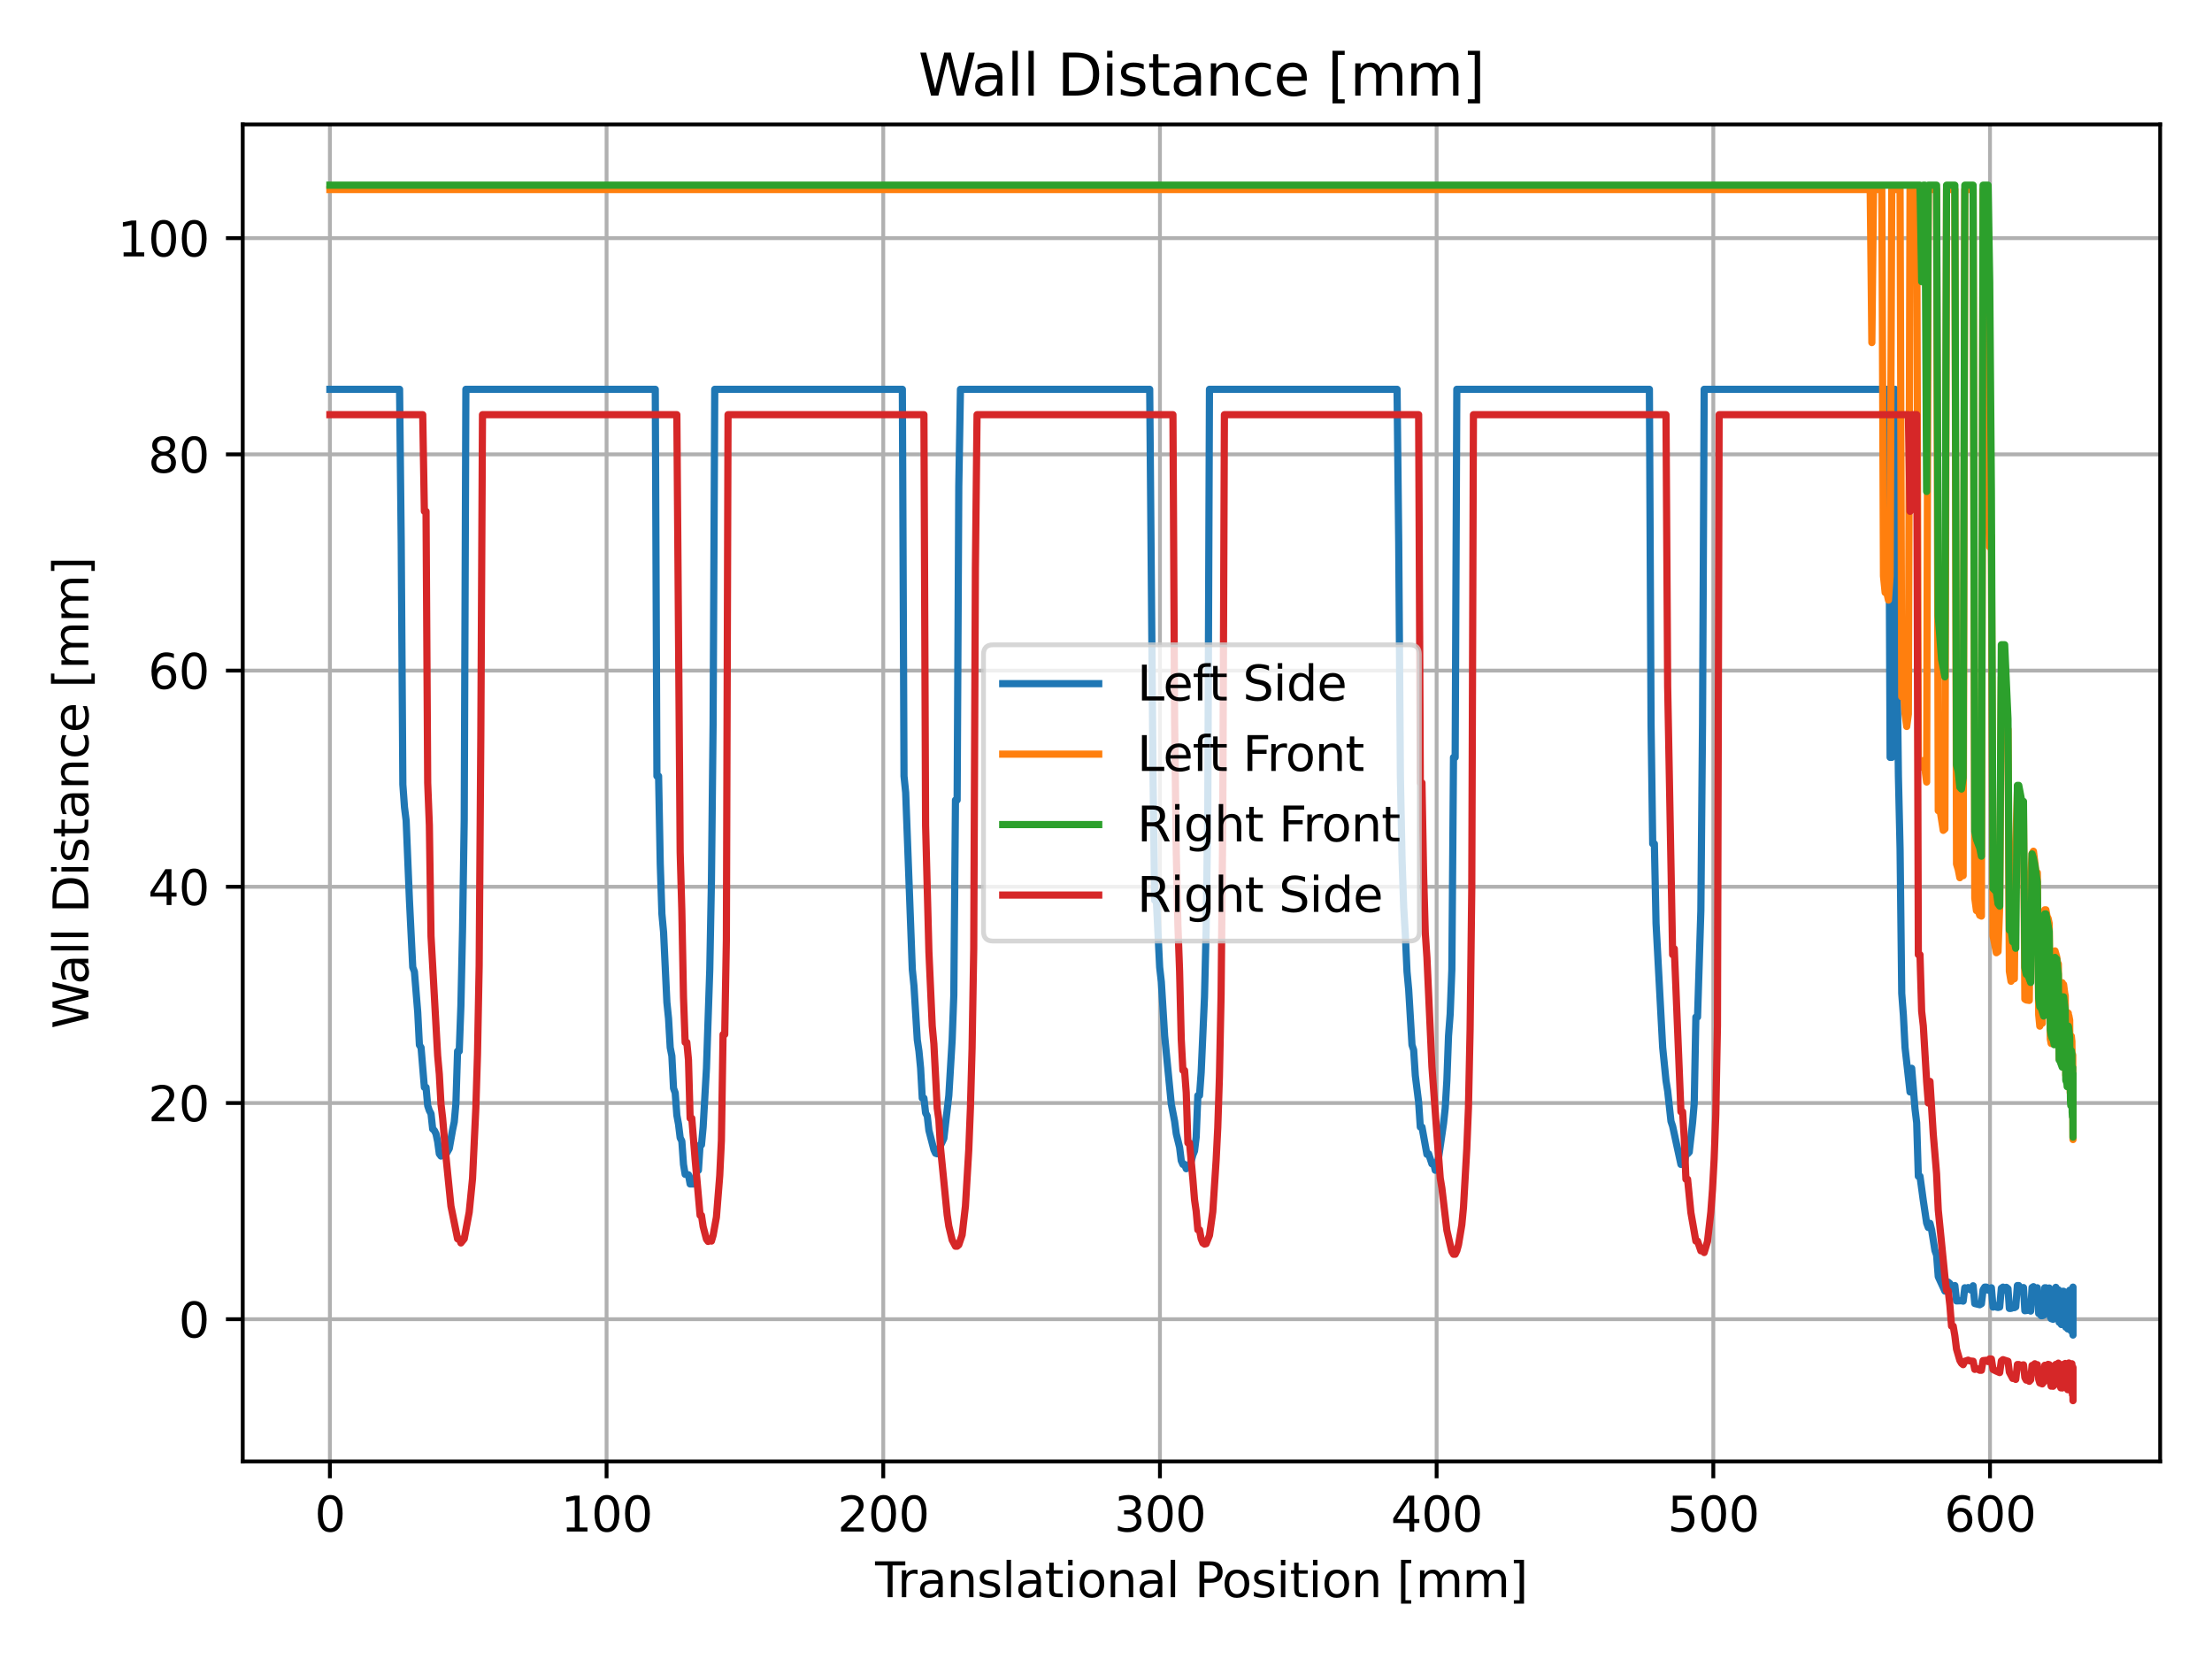 <?xml version="1.0" encoding="utf-8" standalone="no"?>
<!DOCTYPE svg PUBLIC "-//W3C//DTD SVG 1.1//EN"
  "http://www.w3.org/Graphics/SVG/1.1/DTD/svg11.dtd">
<svg xmlns:xlink="http://www.w3.org/1999/xlink" width="460.8pt" height="345.6pt" viewBox="0 0 460.8 345.6" xmlns="http://www.w3.org/2000/svg" version="1.1">
 <defs>
  <style type="text/css">*{stroke-linejoin: round; stroke-linecap: butt}</style>
 </defs>
 <g id="figure_1">
  <g id="patch_1">
   <path d="M 0 345.6 
L 460.8 345.6 
L 460.8 0 
L 0 0 
z
" style="fill: #ffffff"/>
  </g>
  <g id="axes_1">
   <g id="patch_2">
    <path d="M 50.566 304.444 
L 450 304.444 
L 450 25.918 
L 50.566 25.918 
z
" style="fill: #ffffff"/>
   </g>
   <g id="matplotlib.axis_1">
    <g id="xtick_1">
     <g id="line2d_1">
      <path d="M 68.722 304.444 
L 68.722 25.918 
" clip-path="url(#p08a410eadc)" style="fill: none; stroke: #b0b0b0; stroke-width: 0.8; stroke-linecap: square"/>
     </g>
     <g id="line2d_2">
      <defs>
       <path id="md2424dd900" d="M 0 0 
L 0 3.5 
" style="stroke: #000000; stroke-width: 0.8"/>
      </defs>
      <g>
       <use xlink:href="#md2424dd900" x="68.722" y="304.444" style="stroke: #000000; stroke-width: 0.8"/>
      </g>
     </g>
     <g id="text_1">
      <!-- 0 -->
      <g transform="translate(65.54 319.042)scale(0.1 -0.1)">
       <defs>
        <path id="DejaVuSans-30" d="M 2034 4250 
Q 1547 4250 1301 3770 
Q 1056 3291 1056 2328 
Q 1056 1369 1301 889 
Q 1547 409 2034 409 
Q 2525 409 2770 889 
Q 3016 1369 3016 2328 
Q 3016 3291 2770 3770 
Q 2525 4250 2034 4250 
z
M 2034 4750 
Q 2819 4750 3233 4129 
Q 3647 3509 3647 2328 
Q 3647 1150 3233 529 
Q 2819 -91 2034 -91 
Q 1250 -91 836 529 
Q 422 1150 422 2328 
Q 422 3509 836 4129 
Q 1250 4750 2034 4750 
z
" transform="scale(0.016)"/>
       </defs>
       <use xlink:href="#DejaVuSans-30"/>
      </g>
     </g>
    </g>
    <g id="xtick_2">
     <g id="line2d_3">
      <path d="M 126.36 304.444 
L 126.36 25.918 
" clip-path="url(#p08a410eadc)" style="fill: none; stroke: #b0b0b0; stroke-width: 0.8; stroke-linecap: square"/>
     </g>
     <g id="line2d_4">
      <g>
       <use xlink:href="#md2424dd900" x="126.36" y="304.444" style="stroke: #000000; stroke-width: 0.8"/>
      </g>
     </g>
     <g id="text_2">
      <!-- 100 -->
      <g transform="translate(116.816 319.042)scale(0.1 -0.1)">
       <defs>
        <path id="DejaVuSans-31" d="M 794 531 
L 1825 531 
L 1825 4091 
L 703 3866 
L 703 4441 
L 1819 4666 
L 2450 4666 
L 2450 531 
L 3481 531 
L 3481 0 
L 794 0 
L 794 531 
z
" transform="scale(0.016)"/>
       </defs>
       <use xlink:href="#DejaVuSans-31"/>
       <use xlink:href="#DejaVuSans-30" x="63.623"/>
       <use xlink:href="#DejaVuSans-30" x="127.246"/>
      </g>
     </g>
    </g>
    <g id="xtick_3">
     <g id="line2d_5">
      <path d="M 183.999 304.444 
L 183.999 25.918 
" clip-path="url(#p08a410eadc)" style="fill: none; stroke: #b0b0b0; stroke-width: 0.8; stroke-linecap: square"/>
     </g>
     <g id="line2d_6">
      <g>
       <use xlink:href="#md2424dd900" x="183.999" y="304.444" style="stroke: #000000; stroke-width: 0.8"/>
      </g>
     </g>
     <g id="text_3">
      <!-- 200 -->
      <g transform="translate(174.455 319.042)scale(0.1 -0.1)">
       <defs>
        <path id="DejaVuSans-32" d="M 1228 531 
L 3431 531 
L 3431 0 
L 469 0 
L 469 531 
Q 828 903 1448 1529 
Q 2069 2156 2228 2338 
Q 2531 2678 2651 2914 
Q 2772 3150 2772 3378 
Q 2772 3750 2511 3984 
Q 2250 4219 1831 4219 
Q 1534 4219 1204 4116 
Q 875 4013 500 3803 
L 500 4441 
Q 881 4594 1212 4672 
Q 1544 4750 1819 4750 
Q 2544 4750 2975 4387 
Q 3406 4025 3406 3419 
Q 3406 3131 3298 2873 
Q 3191 2616 2906 2266 
Q 2828 2175 2409 1742 
Q 1991 1309 1228 531 
z
" transform="scale(0.016)"/>
       </defs>
       <use xlink:href="#DejaVuSans-32"/>
       <use xlink:href="#DejaVuSans-30" x="63.623"/>
       <use xlink:href="#DejaVuSans-30" x="127.246"/>
      </g>
     </g>
    </g>
    <g id="xtick_4">
     <g id="line2d_7">
      <path d="M 241.637 304.444 
L 241.637 25.918 
" clip-path="url(#p08a410eadc)" style="fill: none; stroke: #b0b0b0; stroke-width: 0.8; stroke-linecap: square"/>
     </g>
     <g id="line2d_8">
      <g>
       <use xlink:href="#md2424dd900" x="241.637" y="304.444" style="stroke: #000000; stroke-width: 0.8"/>
      </g>
     </g>
     <g id="text_4">
      <!-- 300 -->
      <g transform="translate(232.093 319.042)scale(0.1 -0.1)">
       <defs>
        <path id="DejaVuSans-33" d="M 2597 2516 
Q 3050 2419 3304 2112 
Q 3559 1806 3559 1356 
Q 3559 666 3084 287 
Q 2609 -91 1734 -91 
Q 1441 -91 1130 -33 
Q 819 25 488 141 
L 488 750 
Q 750 597 1062 519 
Q 1375 441 1716 441 
Q 2309 441 2620 675 
Q 2931 909 2931 1356 
Q 2931 1769 2642 2001 
Q 2353 2234 1838 2234 
L 1294 2234 
L 1294 2753 
L 1863 2753 
Q 2328 2753 2575 2939 
Q 2822 3125 2822 3475 
Q 2822 3834 2567 4026 
Q 2313 4219 1838 4219 
Q 1578 4219 1281 4162 
Q 984 4106 628 3988 
L 628 4550 
Q 988 4650 1302 4700 
Q 1616 4750 1894 4750 
Q 2613 4750 3031 4423 
Q 3450 4097 3450 3541 
Q 3450 3153 3228 2886 
Q 3006 2619 2597 2516 
z
" transform="scale(0.016)"/>
       </defs>
       <use xlink:href="#DejaVuSans-33"/>
       <use xlink:href="#DejaVuSans-30" x="63.623"/>
       <use xlink:href="#DejaVuSans-30" x="127.246"/>
      </g>
     </g>
    </g>
    <g id="xtick_5">
     <g id="line2d_9">
      <path d="M 299.275 304.444 
L 299.275 25.918 
" clip-path="url(#p08a410eadc)" style="fill: none; stroke: #b0b0b0; stroke-width: 0.8; stroke-linecap: square"/>
     </g>
     <g id="line2d_10">
      <g>
       <use xlink:href="#md2424dd900" x="299.275" y="304.444" style="stroke: #000000; stroke-width: 0.8"/>
      </g>
     </g>
     <g id="text_5">
      <!-- 400 -->
      <g transform="translate(289.732 319.042)scale(0.1 -0.1)">
       <defs>
        <path id="DejaVuSans-34" d="M 2419 4116 
L 825 1625 
L 2419 1625 
L 2419 4116 
z
M 2253 4666 
L 3047 4666 
L 3047 1625 
L 3713 1625 
L 3713 1100 
L 3047 1100 
L 3047 0 
L 2419 0 
L 2419 1100 
L 313 1100 
L 313 1709 
L 2253 4666 
z
" transform="scale(0.016)"/>
       </defs>
       <use xlink:href="#DejaVuSans-34"/>
       <use xlink:href="#DejaVuSans-30" x="63.623"/>
       <use xlink:href="#DejaVuSans-30" x="127.246"/>
      </g>
     </g>
    </g>
    <g id="xtick_6">
     <g id="line2d_11">
      <path d="M 356.914 304.444 
L 356.914 25.918 
" clip-path="url(#p08a410eadc)" style="fill: none; stroke: #b0b0b0; stroke-width: 0.8; stroke-linecap: square"/>
     </g>
     <g id="line2d_12">
      <g>
       <use xlink:href="#md2424dd900" x="356.914" y="304.444" style="stroke: #000000; stroke-width: 0.8"/>
      </g>
     </g>
     <g id="text_6">
      <!-- 500 -->
      <g transform="translate(347.37 319.042)scale(0.1 -0.1)">
       <defs>
        <path id="DejaVuSans-35" d="M 691 4666 
L 3169 4666 
L 3169 4134 
L 1269 4134 
L 1269 2991 
Q 1406 3038 1543 3061 
Q 1681 3084 1819 3084 
Q 2600 3084 3056 2656 
Q 3513 2228 3513 1497 
Q 3513 744 3044 326 
Q 2575 -91 1722 -91 
Q 1428 -91 1123 -41 
Q 819 9 494 109 
L 494 744 
Q 775 591 1075 516 
Q 1375 441 1709 441 
Q 2250 441 2565 725 
Q 2881 1009 2881 1497 
Q 2881 1984 2565 2268 
Q 2250 2553 1709 2553 
Q 1456 2553 1204 2497 
Q 953 2441 691 2322 
L 691 4666 
z
" transform="scale(0.016)"/>
       </defs>
       <use xlink:href="#DejaVuSans-35"/>
       <use xlink:href="#DejaVuSans-30" x="63.623"/>
       <use xlink:href="#DejaVuSans-30" x="127.246"/>
      </g>
     </g>
    </g>
    <g id="xtick_7">
     <g id="line2d_13">
      <path d="M 414.552 304.444 
L 414.552 25.918 
" clip-path="url(#p08a410eadc)" style="fill: none; stroke: #b0b0b0; stroke-width: 0.8; stroke-linecap: square"/>
     </g>
     <g id="line2d_14">
      <g>
       <use xlink:href="#md2424dd900" x="414.552" y="304.444" style="stroke: #000000; stroke-width: 0.8"/>
      </g>
     </g>
     <g id="text_7">
      <!-- 600 -->
      <g transform="translate(405.009 319.042)scale(0.1 -0.1)">
       <defs>
        <path id="DejaVuSans-36" d="M 2113 2584 
Q 1688 2584 1439 2293 
Q 1191 2003 1191 1497 
Q 1191 994 1439 701 
Q 1688 409 2113 409 
Q 2538 409 2786 701 
Q 3034 994 3034 1497 
Q 3034 2003 2786 2293 
Q 2538 2584 2113 2584 
z
M 3366 4563 
L 3366 3988 
Q 3128 4100 2886 4159 
Q 2644 4219 2406 4219 
Q 1781 4219 1451 3797 
Q 1122 3375 1075 2522 
Q 1259 2794 1537 2939 
Q 1816 3084 2150 3084 
Q 2853 3084 3261 2657 
Q 3669 2231 3669 1497 
Q 3669 778 3244 343 
Q 2819 -91 2113 -91 
Q 1303 -91 875 529 
Q 447 1150 447 2328 
Q 447 3434 972 4092 
Q 1497 4750 2381 4750 
Q 2619 4750 2861 4703 
Q 3103 4656 3366 4563 
z
" transform="scale(0.016)"/>
       </defs>
       <use xlink:href="#DejaVuSans-36"/>
       <use xlink:href="#DejaVuSans-30" x="63.623"/>
       <use xlink:href="#DejaVuSans-30" x="127.246"/>
      </g>
     </g>
    </g>
    <g id="text_8">
     <!-- Translational Position [mm] -->
     <g transform="translate(182.305 332.72)scale(0.1 -0.1)">
      <defs>
       <path id="DejaVuSans-54" d="M -19 4666 
L 3928 4666 
L 3928 4134 
L 2272 4134 
L 2272 0 
L 1638 0 
L 1638 4134 
L -19 4134 
L -19 4666 
z
" transform="scale(0.016)"/>
       <path id="DejaVuSans-72" d="M 2631 2963 
Q 2534 3019 2420 3045 
Q 2306 3072 2169 3072 
Q 1681 3072 1420 2755 
Q 1159 2438 1159 1844 
L 1159 0 
L 581 0 
L 581 3500 
L 1159 3500 
L 1159 2956 
Q 1341 3275 1631 3429 
Q 1922 3584 2338 3584 
Q 2397 3584 2469 3576 
Q 2541 3569 2628 3553 
L 2631 2963 
z
" transform="scale(0.016)"/>
       <path id="DejaVuSans-61" d="M 2194 1759 
Q 1497 1759 1228 1600 
Q 959 1441 959 1056 
Q 959 750 1161 570 
Q 1363 391 1709 391 
Q 2188 391 2477 730 
Q 2766 1069 2766 1631 
L 2766 1759 
L 2194 1759 
z
M 3341 1997 
L 3341 0 
L 2766 0 
L 2766 531 
Q 2569 213 2275 61 
Q 1981 -91 1556 -91 
Q 1019 -91 701 211 
Q 384 513 384 1019 
Q 384 1609 779 1909 
Q 1175 2209 1959 2209 
L 2766 2209 
L 2766 2266 
Q 2766 2663 2505 2880 
Q 2244 3097 1772 3097 
Q 1472 3097 1187 3025 
Q 903 2953 641 2809 
L 641 3341 
Q 956 3463 1253 3523 
Q 1550 3584 1831 3584 
Q 2591 3584 2966 3190 
Q 3341 2797 3341 1997 
z
" transform="scale(0.016)"/>
       <path id="DejaVuSans-6e" d="M 3513 2113 
L 3513 0 
L 2938 0 
L 2938 2094 
Q 2938 2591 2744 2837 
Q 2550 3084 2163 3084 
Q 1697 3084 1428 2787 
Q 1159 2491 1159 1978 
L 1159 0 
L 581 0 
L 581 3500 
L 1159 3500 
L 1159 2956 
Q 1366 3272 1645 3428 
Q 1925 3584 2291 3584 
Q 2894 3584 3203 3211 
Q 3513 2838 3513 2113 
z
" transform="scale(0.016)"/>
       <path id="DejaVuSans-73" d="M 2834 3397 
L 2834 2853 
Q 2591 2978 2328 3040 
Q 2066 3103 1784 3103 
Q 1356 3103 1142 2972 
Q 928 2841 928 2578 
Q 928 2378 1081 2264 
Q 1234 2150 1697 2047 
L 1894 2003 
Q 2506 1872 2764 1633 
Q 3022 1394 3022 966 
Q 3022 478 2636 193 
Q 2250 -91 1575 -91 
Q 1294 -91 989 -36 
Q 684 19 347 128 
L 347 722 
Q 666 556 975 473 
Q 1284 391 1588 391 
Q 1994 391 2212 530 
Q 2431 669 2431 922 
Q 2431 1156 2273 1281 
Q 2116 1406 1581 1522 
L 1381 1569 
Q 847 1681 609 1914 
Q 372 2147 372 2553 
Q 372 3047 722 3315 
Q 1072 3584 1716 3584 
Q 2034 3584 2315 3537 
Q 2597 3491 2834 3397 
z
" transform="scale(0.016)"/>
       <path id="DejaVuSans-6c" d="M 603 4863 
L 1178 4863 
L 1178 0 
L 603 0 
L 603 4863 
z
" transform="scale(0.016)"/>
       <path id="DejaVuSans-74" d="M 1172 4494 
L 1172 3500 
L 2356 3500 
L 2356 3053 
L 1172 3053 
L 1172 1153 
Q 1172 725 1289 603 
Q 1406 481 1766 481 
L 2356 481 
L 2356 0 
L 1766 0 
Q 1100 0 847 248 
Q 594 497 594 1153 
L 594 3053 
L 172 3053 
L 172 3500 
L 594 3500 
L 594 4494 
L 1172 4494 
z
" transform="scale(0.016)"/>
       <path id="DejaVuSans-69" d="M 603 3500 
L 1178 3500 
L 1178 0 
L 603 0 
L 603 3500 
z
M 603 4863 
L 1178 4863 
L 1178 4134 
L 603 4134 
L 603 4863 
z
" transform="scale(0.016)"/>
       <path id="DejaVuSans-6f" d="M 1959 3097 
Q 1497 3097 1228 2736 
Q 959 2375 959 1747 
Q 959 1119 1226 758 
Q 1494 397 1959 397 
Q 2419 397 2687 759 
Q 2956 1122 2956 1747 
Q 2956 2369 2687 2733 
Q 2419 3097 1959 3097 
z
M 1959 3584 
Q 2709 3584 3137 3096 
Q 3566 2609 3566 1747 
Q 3566 888 3137 398 
Q 2709 -91 1959 -91 
Q 1206 -91 779 398 
Q 353 888 353 1747 
Q 353 2609 779 3096 
Q 1206 3584 1959 3584 
z
" transform="scale(0.016)"/>
       <path id="DejaVuSans-20" transform="scale(0.016)"/>
       <path id="DejaVuSans-50" d="M 1259 4147 
L 1259 2394 
L 2053 2394 
Q 2494 2394 2734 2622 
Q 2975 2850 2975 3272 
Q 2975 3691 2734 3919 
Q 2494 4147 2053 4147 
L 1259 4147 
z
M 628 4666 
L 2053 4666 
Q 2838 4666 3239 4311 
Q 3641 3956 3641 3272 
Q 3641 2581 3239 2228 
Q 2838 1875 2053 1875 
L 1259 1875 
L 1259 0 
L 628 0 
L 628 4666 
z
" transform="scale(0.016)"/>
       <path id="DejaVuSans-5b" d="M 550 4863 
L 1875 4863 
L 1875 4416 
L 1125 4416 
L 1125 -397 
L 1875 -397 
L 1875 -844 
L 550 -844 
L 550 4863 
z
" transform="scale(0.016)"/>
       <path id="DejaVuSans-6d" d="M 3328 2828 
Q 3544 3216 3844 3400 
Q 4144 3584 4550 3584 
Q 5097 3584 5394 3201 
Q 5691 2819 5691 2113 
L 5691 0 
L 5113 0 
L 5113 2094 
Q 5113 2597 4934 2840 
Q 4756 3084 4391 3084 
Q 3944 3084 3684 2787 
Q 3425 2491 3425 1978 
L 3425 0 
L 2847 0 
L 2847 2094 
Q 2847 2600 2669 2842 
Q 2491 3084 2119 3084 
Q 1678 3084 1418 2786 
Q 1159 2488 1159 1978 
L 1159 0 
L 581 0 
L 581 3500 
L 1159 3500 
L 1159 2956 
Q 1356 3278 1631 3431 
Q 1906 3584 2284 3584 
Q 2666 3584 2933 3390 
Q 3200 3197 3328 2828 
z
" transform="scale(0.016)"/>
       <path id="DejaVuSans-5d" d="M 1947 4863 
L 1947 -844 
L 622 -844 
L 622 -397 
L 1369 -397 
L 1369 4416 
L 622 4416 
L 622 4863 
L 1947 4863 
z
" transform="scale(0.016)"/>
      </defs>
      <use xlink:href="#DejaVuSans-54"/>
      <use xlink:href="#DejaVuSans-72" x="46.334"/>
      <use xlink:href="#DejaVuSans-61" x="87.447"/>
      <use xlink:href="#DejaVuSans-6e" x="148.727"/>
      <use xlink:href="#DejaVuSans-73" x="212.105"/>
      <use xlink:href="#DejaVuSans-6c" x="264.205"/>
      <use xlink:href="#DejaVuSans-61" x="291.988"/>
      <use xlink:href="#DejaVuSans-74" x="353.268"/>
      <use xlink:href="#DejaVuSans-69" x="392.477"/>
      <use xlink:href="#DejaVuSans-6f" x="420.26"/>
      <use xlink:href="#DejaVuSans-6e" x="481.441"/>
      <use xlink:href="#DejaVuSans-61" x="544.82"/>
      <use xlink:href="#DejaVuSans-6c" x="606.1"/>
      <use xlink:href="#DejaVuSans-20" x="633.883"/>
      <use xlink:href="#DejaVuSans-50" x="665.67"/>
      <use xlink:href="#DejaVuSans-6f" x="722.348"/>
      <use xlink:href="#DejaVuSans-73" x="783.529"/>
      <use xlink:href="#DejaVuSans-69" x="835.629"/>
      <use xlink:href="#DejaVuSans-74" x="863.412"/>
      <use xlink:href="#DejaVuSans-69" x="902.621"/>
      <use xlink:href="#DejaVuSans-6f" x="930.404"/>
      <use xlink:href="#DejaVuSans-6e" x="991.586"/>
      <use xlink:href="#DejaVuSans-20" x="1054.965"/>
      <use xlink:href="#DejaVuSans-5b" x="1086.752"/>
      <use xlink:href="#DejaVuSans-6d" x="1125.766"/>
      <use xlink:href="#DejaVuSans-6d" x="1223.178"/>
      <use xlink:href="#DejaVuSans-5d" x="1320.59"/>
     </g>
    </g>
   </g>
   <g id="matplotlib.axis_2">
    <g id="ytick_1">
     <g id="line2d_15">
      <path d="M 50.566 274.817 
L 450 274.817 
" clip-path="url(#p08a410eadc)" style="fill: none; stroke: #b0b0b0; stroke-width: 0.8; stroke-linecap: square"/>
     </g>
     <g id="line2d_16">
      <defs>
       <path id="me90d8d8c25" d="M 0 0 
L -3.5 0 
" style="stroke: #000000; stroke-width: 0.8"/>
      </defs>
      <g>
       <use xlink:href="#me90d8d8c25" x="50.566" y="274.817" style="stroke: #000000; stroke-width: 0.8"/>
      </g>
     </g>
     <g id="text_9">
      <!-- 0 -->
      <g transform="translate(37.203 278.616)scale(0.1 -0.1)">
       <use xlink:href="#DejaVuSans-30"/>
      </g>
     </g>
    </g>
    <g id="ytick_2">
     <g id="line2d_17">
      <path d="M 50.566 229.776 
L 450 229.776 
" clip-path="url(#p08a410eadc)" style="fill: none; stroke: #b0b0b0; stroke-width: 0.8; stroke-linecap: square"/>
     </g>
     <g id="line2d_18">
      <g>
       <use xlink:href="#me90d8d8c25" x="50.566" y="229.776" style="stroke: #000000; stroke-width: 0.8"/>
      </g>
     </g>
     <g id="text_10">
      <!-- 20 -->
      <g transform="translate(30.841 233.575)scale(0.1 -0.1)">
       <use xlink:href="#DejaVuSans-32"/>
       <use xlink:href="#DejaVuSans-30" x="63.623"/>
      </g>
     </g>
    </g>
    <g id="ytick_3">
     <g id="line2d_19">
      <path d="M 50.566 184.735 
L 450 184.735 
" clip-path="url(#p08a410eadc)" style="fill: none; stroke: #b0b0b0; stroke-width: 0.8; stroke-linecap: square"/>
     </g>
     <g id="line2d_20">
      <g>
       <use xlink:href="#me90d8d8c25" x="50.566" y="184.735" style="stroke: #000000; stroke-width: 0.8"/>
      </g>
     </g>
     <g id="text_11">
      <!-- 40 -->
      <g transform="translate(30.841 188.535)scale(0.1 -0.1)">
       <use xlink:href="#DejaVuSans-34"/>
       <use xlink:href="#DejaVuSans-30" x="63.623"/>
      </g>
     </g>
    </g>
    <g id="ytick_4">
     <g id="line2d_21">
      <path d="M 50.566 139.695 
L 450 139.695 
" clip-path="url(#p08a410eadc)" style="fill: none; stroke: #b0b0b0; stroke-width: 0.8; stroke-linecap: square"/>
     </g>
     <g id="line2d_22">
      <g>
       <use xlink:href="#me90d8d8c25" x="50.566" y="139.695" style="stroke: #000000; stroke-width: 0.8"/>
      </g>
     </g>
     <g id="text_12">
      <!-- 60 -->
      <g transform="translate(30.841 143.494)scale(0.1 -0.1)">
       <use xlink:href="#DejaVuSans-36"/>
       <use xlink:href="#DejaVuSans-30" x="63.623"/>
      </g>
     </g>
    </g>
    <g id="ytick_5">
     <g id="line2d_23">
      <path d="M 50.566 94.654 
L 450 94.654 
" clip-path="url(#p08a410eadc)" style="fill: none; stroke: #b0b0b0; stroke-width: 0.8; stroke-linecap: square"/>
     </g>
     <g id="line2d_24">
      <g>
       <use xlink:href="#me90d8d8c25" x="50.566" y="94.654" style="stroke: #000000; stroke-width: 0.8"/>
      </g>
     </g>
     <g id="text_13">
      <!-- 80 -->
      <g transform="translate(30.841 98.453)scale(0.1 -0.1)">
       <defs>
        <path id="DejaVuSans-38" d="M 2034 2216 
Q 1584 2216 1326 1975 
Q 1069 1734 1069 1313 
Q 1069 891 1326 650 
Q 1584 409 2034 409 
Q 2484 409 2743 651 
Q 3003 894 3003 1313 
Q 3003 1734 2745 1975 
Q 2488 2216 2034 2216 
z
M 1403 2484 
Q 997 2584 770 2862 
Q 544 3141 544 3541 
Q 544 4100 942 4425 
Q 1341 4750 2034 4750 
Q 2731 4750 3128 4425 
Q 3525 4100 3525 3541 
Q 3525 3141 3298 2862 
Q 3072 2584 2669 2484 
Q 3125 2378 3379 2068 
Q 3634 1759 3634 1313 
Q 3634 634 3220 271 
Q 2806 -91 2034 -91 
Q 1263 -91 848 271 
Q 434 634 434 1313 
Q 434 1759 690 2068 
Q 947 2378 1403 2484 
z
M 1172 3481 
Q 1172 3119 1398 2916 
Q 1625 2713 2034 2713 
Q 2441 2713 2670 2916 
Q 2900 3119 2900 3481 
Q 2900 3844 2670 4047 
Q 2441 4250 2034 4250 
Q 1625 4250 1398 4047 
Q 1172 3844 1172 3481 
z
" transform="scale(0.016)"/>
       </defs>
       <use xlink:href="#DejaVuSans-38"/>
       <use xlink:href="#DejaVuSans-30" x="63.623"/>
      </g>
     </g>
    </g>
    <g id="ytick_6">
     <g id="line2d_25">
      <path d="M 50.566 49.613 
L 450 49.613 
" clip-path="url(#p08a410eadc)" style="fill: none; stroke: #b0b0b0; stroke-width: 0.8; stroke-linecap: square"/>
     </g>
     <g id="line2d_26">
      <g>
       <use xlink:href="#me90d8d8c25" x="50.566" y="49.613" style="stroke: #000000; stroke-width: 0.8"/>
      </g>
     </g>
     <g id="text_14">
      <!-- 100 -->
      <g transform="translate(24.478 53.413)scale(0.1 -0.1)">
       <use xlink:href="#DejaVuSans-31"/>
       <use xlink:href="#DejaVuSans-30" x="63.623"/>
       <use xlink:href="#DejaVuSans-30" x="127.246"/>
      </g>
     </g>
    </g>
    <g id="text_15">
     <!-- Wall Distance [mm] -->
     <g transform="translate(18.398 214.331)rotate(-90)scale(0.1 -0.1)">
      <defs>
       <path id="DejaVuSans-57" d="M 213 4666 
L 850 4666 
L 1831 722 
L 2809 4666 
L 3519 4666 
L 4500 722 
L 5478 4666 
L 6119 4666 
L 4947 0 
L 4153 0 
L 3169 4050 
L 2175 0 
L 1381 0 
L 213 4666 
z
" transform="scale(0.016)"/>
       <path id="DejaVuSans-44" d="M 1259 4147 
L 1259 519 
L 2022 519 
Q 2988 519 3436 956 
Q 3884 1394 3884 2338 
Q 3884 3275 3436 3711 
Q 2988 4147 2022 4147 
L 1259 4147 
z
M 628 4666 
L 1925 4666 
Q 3281 4666 3915 4102 
Q 4550 3538 4550 2338 
Q 4550 1131 3912 565 
Q 3275 0 1925 0 
L 628 0 
L 628 4666 
z
" transform="scale(0.016)"/>
       <path id="DejaVuSans-63" d="M 3122 3366 
L 3122 2828 
Q 2878 2963 2633 3030 
Q 2388 3097 2138 3097 
Q 1578 3097 1268 2742 
Q 959 2388 959 1747 
Q 959 1106 1268 751 
Q 1578 397 2138 397 
Q 2388 397 2633 464 
Q 2878 531 3122 666 
L 3122 134 
Q 2881 22 2623 -34 
Q 2366 -91 2075 -91 
Q 1284 -91 818 406 
Q 353 903 353 1747 
Q 353 2603 823 3093 
Q 1294 3584 2113 3584 
Q 2378 3584 2631 3529 
Q 2884 3475 3122 3366 
z
" transform="scale(0.016)"/>
       <path id="DejaVuSans-65" d="M 3597 1894 
L 3597 1613 
L 953 1613 
Q 991 1019 1311 708 
Q 1631 397 2203 397 
Q 2534 397 2845 478 
Q 3156 559 3463 722 
L 3463 178 
Q 3153 47 2828 -22 
Q 2503 -91 2169 -91 
Q 1331 -91 842 396 
Q 353 884 353 1716 
Q 353 2575 817 3079 
Q 1281 3584 2069 3584 
Q 2775 3584 3186 3129 
Q 3597 2675 3597 1894 
z
M 3022 2063 
Q 3016 2534 2758 2815 
Q 2500 3097 2075 3097 
Q 1594 3097 1305 2825 
Q 1016 2553 972 2059 
L 3022 2063 
z
" transform="scale(0.016)"/>
      </defs>
      <use xlink:href="#DejaVuSans-57"/>
      <use xlink:href="#DejaVuSans-61" x="92.502"/>
      <use xlink:href="#DejaVuSans-6c" x="153.781"/>
      <use xlink:href="#DejaVuSans-6c" x="181.564"/>
      <use xlink:href="#DejaVuSans-20" x="209.348"/>
      <use xlink:href="#DejaVuSans-44" x="241.135"/>
      <use xlink:href="#DejaVuSans-69" x="318.137"/>
      <use xlink:href="#DejaVuSans-73" x="345.92"/>
      <use xlink:href="#DejaVuSans-74" x="398.02"/>
      <use xlink:href="#DejaVuSans-61" x="437.229"/>
      <use xlink:href="#DejaVuSans-6e" x="498.508"/>
      <use xlink:href="#DejaVuSans-63" x="561.887"/>
      <use xlink:href="#DejaVuSans-65" x="616.867"/>
      <use xlink:href="#DejaVuSans-20" x="678.391"/>
      <use xlink:href="#DejaVuSans-5b" x="710.178"/>
      <use xlink:href="#DejaVuSans-6d" x="749.191"/>
      <use xlink:href="#DejaVuSans-6d" x="846.604"/>
      <use xlink:href="#DejaVuSans-5d" x="944.016"/>
     </g>
    </g>
   </g>
   <g id="line2d_27">
    <path d="M 68.722 81.097 
L 83.241 81.097 
L 83.581 113.031 
L 83.921 163.431 
L 84.261 168.16 
L 84.607 170.93 
L 85.293 187.55 
L 85.984 201.49 
L 86.33 202.414 
L 87.022 210.881 
L 87.368 217.683 
L 87.714 218.223 
L 88.405 226.511 
L 88.751 226.511 
L 89.097 230.339 
L 89.443 231.352 
L 89.789 232.006 
L 90.134 235.203 
L 90.48 235.496 
L 90.826 236.194 
L 91.172 237.838 
L 91.518 240.361 
L 91.864 240.833 
L 92.209 240.361 
L 92.555 240.721 
L 92.901 240.473 
L 93.593 239.257 
L 94.284 235.361 
L 94.63 233.717 
L 94.976 229.821 
L 95.322 218.989 
L 95.668 218.989 
L 96.014 209.508 
L 96.359 193.586 
L 96.705 170.93 
L 97.051 81.097 
L 136.505 81.097 
L 136.85 161.675 
L 137.196 161.675 
L 137.542 179.939 
L 137.888 190.388 
L 138.234 194.194 
L 138.925 208.81 
L 139.271 212.188 
L 139.617 218.223 
L 139.963 219.98 
L 140.309 226.713 
L 140.655 227.659 
L 141 232.321 
L 141.346 234.19 
L 141.692 237.028 
L 142.038 237.703 
L 142.384 242.568 
L 142.729 244.639 
L 143.421 244.73 
L 143.767 246.644 
L 144.459 246.644 
L 144.804 245.765 
L 145.15 244.009 
L 145.496 243.784 
L 145.842 238.491 
L 146.13 238.491 
L 146.476 234.776 
L 147.168 222.547 
L 147.859 201.963 
L 148.205 183.564 
L 148.551 150.775 
L 148.897 81.097 
L 187.976 81.097 
L 188.321 161.675 
L 188.667 165.098 
L 189.359 183.564 
L 190.051 201.963 
L 190.396 205.386 
L 191.088 216.624 
L 191.434 218.989 
L 191.78 222.547 
L 192.126 228.763 
L 192.471 228.763 
L 192.817 231.848 
L 193.163 232.478 
L 193.509 235.496 
L 194.546 239.505 
L 194.892 240.248 
L 195.238 240.361 
L 195.584 240.113 
L 195.93 238.626 
L 196.621 237.163 
L 197.659 228.222 
L 198.351 216.624 
L 198.696 207.323 
L 199.042 166.674 
L 199.388 166.674 
L 199.734 101.252 
L 200.08 81.097 
L 239.504 81.097 
L 240.196 161.675 
L 240.542 187.55 
L 240.888 187.55 
L 241.579 201.49 
L 241.925 204.553 
L 242.617 215.791 
L 244 230.001 
L 244.692 233.582 
L 245.038 236.194 
L 245.729 239.009 
L 246.075 241.779 
L 246.421 242.568 
L 246.767 242.568 
L 247.113 243.468 
L 247.459 242.793 
L 247.804 242.793 
L 248.15 241.892 
L 248.496 240.608 
L 248.842 239.753 
L 249.188 236.892 
L 249.534 228.222 
L 249.879 228.222 
L 250.225 223.425 
L 250.917 207.706 
L 251.263 193.586 
L 251.608 168.16 
L 251.954 81.097 
L 291.033 81.097 
L 291.379 113.031 
L 291.725 161.675 
L 292.071 178.948 
L 292.417 189.014 
L 292.762 194.779 
L 293.108 202.414 
L 293.454 206.175 
L 294.146 217.683 
L 294.491 218.741 
L 294.837 224.078 
L 295.529 229.641 
L 295.875 234.776 
L 296.221 234.776 
L 297.258 240.473 
L 297.604 240.361 
L 298.296 242.455 
L 298.641 242.23 
L 298.987 243.784 
L 299.679 241.194 
L 300.716 234.032 
L 301.062 230.857 
L 301.408 225.114 
L 301.754 215.791 
L 302.1 211.219 
L 302.446 201.963 
L 302.791 157.779 
L 303.137 157.779 
L 303.483 81.097 
L 343.599 81.097 
L 343.945 150.775 
L 344.291 175.772 
L 344.637 175.772 
L 344.983 192.347 
L 346.366 218.223 
L 347.058 225.114 
L 347.404 227.276 
L 348.095 233.582 
L 348.441 234.618 
L 350.17 242.568 
L 350.516 242.568 
L 350.862 242.68 
L 351.208 240.361 
L 351.554 240.361 
L 351.899 240 
L 352.591 233.875 
L 352.937 229.821 
L 353.283 211.872 
L 353.629 211.872 
L 354.32 189.712 
L 354.666 150.775 
L 355.012 81.097 
L 393.399 81.097 
L 393.745 157.779 
L 394.091 157.779 
L 394.437 81.097 
L 394.782 81.097 
L 395.128 133.164 
L 395.474 161.675 
L 395.82 176.876 
L 396.166 206.94 
L 396.512 211.535 
L 396.857 218.223 
L 397.895 227.479 
L 398.241 222.547 
L 398.932 231.015 
L 399.278 233.875 
L 399.624 245.045 
L 399.97 245.045 
L 400.661 250.134 
L 401.353 254.769 
L 401.699 255.71 
L 402.045 254.841 
L 402.391 256.208 
L 403.082 260.505 
L 403.428 261.458 
L 403.774 265.955 
L 405.157 268.957 
L 405.503 267.471 
L 405.849 267.085 
L 406.195 267.374 
L 406.541 268.13 
L 406.886 268.13 
L 407.232 267.802 
L 407.578 271.008 
L 408.616 270.966 
L 408.961 271.051 
L 409.307 268.268 
L 409.653 268.455 
L 409.999 268.223 
L 410.345 268.637 
L 410.691 268.774 
L 411.036 267.849 
L 411.382 271.551 
L 412.42 271.799 
L 412.766 271.594 
L 413.111 268.682 
L 413.457 268.13 
L 413.803 268.13 
L 414.149 268.774 
L 414.495 268.82 
L 414.841 268.268 
L 415.186 272.288 
L 415.532 271.882 
L 415.878 272.288 
L 416.224 272.369 
L 416.57 272.288 
L 416.916 268.362 
L 417.261 268.13 
L 417.607 268.774 
L 417.953 268.175 
L 418.299 268.455 
L 418.587 272.569 
L 418.933 272.569 
L 419.279 272.409 
L 419.625 272.409 
L 419.913 272.247 
L 420.259 267.802 
L 420.547 267.802 
L 420.893 268.362 
L 421.181 268.455 
L 421.527 268.223 
L 421.815 273.045 
L 422.391 272.966 
L 422.737 272.649 
L 423.025 273.123 
L 423.313 268.223 
L 423.602 268.036 
L 423.89 268.455 
L 424.12 268.455 
L 424.409 268.268 
L 424.697 273.629 
L 424.927 273.629 
L 425.215 274.087 
L 425.446 274.087 
L 425.734 273.974 
L 425.965 268.268 
L 426.195 268.268 
L 426.426 268.407 
L 426.656 269.36 
L 426.887 268.315 
L 427.118 274.352 
L 427.29 274.688 
L 427.694 274.837 
L 427.924 274.688 
L 428.097 268.82 
L 428.27 268.175 
L 428.443 269.137 
L 428.616 269.137 
L 428.789 268.682 
L 428.962 275.458 
L 429.135 275.458 
L 429.423 275.925 
L 429.596 275.854 
L 429.711 269.002 
L 429.884 269.002 
L 429.999 269.36 
L 430.23 269.182 
L 430.345 276.489 
L 430.576 275.889 
L 430.749 276.837 
L 430.922 269.315 
L 431.095 269.716 
L 431.152 268.774 
L 431.268 277.078 
L 431.325 276.733 
L 431.383 277.145 
L 431.44 277.043 
L 431.498 268.91 
L 431.556 269.671 
L 431.613 269.846 
L 431.613 268.91 
L 431.671 277.519 
L 431.671 277.519 
L 431.729 277.111 
L 431.729 277.654 
L 431.729 277.35 
L 431.786 268.592 
L 431.786 269.002 
L 431.844 278.118 
L 431.844 268.13 
L 431.844 277.485 
" clip-path="url(#p08a410eadc)" style="fill: none; stroke: #1f77b4; stroke-width: 1.5; stroke-linecap: square"/>
   </g>
   <g id="line2d_28">
    <path d="M 68.722 39.479 
L 389.595 39.479 
L 389.941 71.368 
L 390.287 39.479 
L 392.016 39.479 
L 392.362 120.012 
L 392.707 123.435 
L 393.053 123.435 
L 393.399 125.011 
L 393.745 120.012 
L 394.091 39.479 
L 395.82 39.479 
L 396.166 145.145 
L 396.512 142.757 
L 396.857 148.748 
L 397.203 151.338 
L 397.549 148.748 
L 397.895 39.479 
L 399.278 39.479 
L 399.624 159.85 
L 399.97 159.85 
L 400.316 158.905 
L 400.661 158.432 
L 401.007 160.301 
L 401.353 162.913 
L 401.699 39.479 
L 403.428 39.479 
L 403.774 168.881 
L 404.12 168.543 
L 404.811 172.98 
L 405.157 172.687 
L 405.503 39.479 
L 407.232 39.479 
L 407.578 179.984 
L 407.924 181.11 
L 408.27 182.844 
L 408.616 179.511 
L 408.961 182.416 
L 409.307 39.479 
L 411.036 39.479 
L 411.382 187.1 
L 411.728 189.69 
L 412.074 189.69 
L 412.42 190.681 
L 412.766 190.838 
L 413.111 39.479 
L 413.457 71.368 
L 413.803 71.368 
L 414.495 113.976 
L 414.841 111.657 
L 415.186 194.96 
L 415.878 198.473 
L 416.224 198.225 
L 416.57 188.857 
L 416.916 141.046 
L 417.261 142.757 
L 417.607 145.91 
L 417.953 150.707 
L 418.299 151.946 
L 418.587 202.346 
L 418.933 204.418 
L 419.279 203.9 
L 419.625 203.9 
L 419.913 176.042 
L 420.259 164.917 
L 420.547 164.917 
L 420.893 166.787 
L 421.181 167.507 
L 421.527 169.219 
L 421.815 208.134 
L 422.103 208.314 
L 422.737 208.404 
L 423.025 183.452 
L 423.313 177.822 
L 423.602 177.326 
L 424.12 181.56 
L 424.409 181.785 
L 424.697 211.377 
L 424.927 213.764 
L 425.215 211.062 
L 425.446 213.179 
L 425.734 190.681 
L 425.965 189.532 
L 426.195 189.532 
L 426.426 190.838 
L 426.656 191.311 
L 426.887 192.37 
L 427.118 216.466 
L 427.29 217.367 
L 427.521 216.512 
L 427.694 217.3 
L 427.924 198.946 
L 428.097 198.09 
L 428.443 199.306 
L 428.616 200.477 
L 428.789 200.815 
L 428.962 220.565 
L 429.135 220.835 
L 429.423 221.466 
L 429.596 204.711 
L 429.711 205.094 
L 429.884 205.094 
L 430.115 206.895 
L 430.23 207.436 
L 430.345 223.988 
L 430.576 224.349 
L 430.633 225.677 
L 430.749 210.972 
L 430.864 211.062 
L 430.922 211.917 
L 430.979 211.602 
L 431.152 212.525 
L 431.268 227.614 
L 431.325 227.659 
L 431.383 228.245 
L 431.44 215.791 
L 431.498 215.858 
L 431.613 216.984 
L 431.613 216.849 
L 431.729 230.834 
L 431.729 219.619 
L 431.786 219.754 
L 431.844 237.388 
L 431.844 233.695 
" clip-path="url(#p08a410eadc)" style="fill: none; stroke: #ff7f0e; stroke-width: 1.5; stroke-linecap: square"/>
   </g>
   <g id="line2d_29">
    <path d="M 68.722 38.578 
L 399.97 38.578 
L 400.316 58.667 
L 400.661 38.578 
L 401.007 38.578 
L 401.353 102.378 
L 401.699 38.578 
L 403.428 38.578 
L 403.774 128.344 
L 404.466 137.375 
L 405.157 141.001 
L 405.503 38.578 
L 407.232 38.578 
L 407.578 159.377 
L 407.924 160.706 
L 408.27 163.994 
L 408.616 164.377 
L 408.961 161.99 
L 409.307 38.578 
L 411.036 38.578 
L 411.382 173.205 
L 411.728 174.849 
L 412.42 176.673 
L 412.766 178.362 
L 413.111 38.578 
L 414.149 38.578 
L 414.495 58.667 
L 414.841 102.378 
L 415.186 185.096 
L 415.878 185.816 
L 416.224 188.271 
L 416.57 188.766 
L 416.916 134.312 
L 417.607 134.312 
L 418.299 149.784 
L 418.587 193.766 
L 418.933 193.631 
L 419.279 196.176 
L 419.625 196.176 
L 419.913 197.549 
L 420.259 163.611 
L 420.547 163.611 
L 421.181 166.944 
L 421.527 166.944 
L 421.815 201.536 
L 422.103 202.977 
L 422.391 202.977 
L 423.025 204.666 
L 423.313 177.889 
L 423.602 178.835 
L 423.89 180.186 
L 424.409 183.744 
L 424.697 207.999 
L 424.927 209.733 
L 425.215 209.981 
L 425.734 211.67 
L 425.965 190.388 
L 426.195 190.388 
L 426.887 194.059 
L 427.118 214.53 
L 427.29 215.611 
L 427.521 216.309 
L 427.694 216.376 
L 427.924 217.638 
L 428.097 199.441 
L 428.27 200.229 
L 428.443 199.779 
L 428.789 202.977 
L 428.962 220.813 
L 429.135 221.038 
L 429.596 222.299 
L 429.711 207.661 
L 429.884 207.661 
L 430.23 210.454 
L 430.345 225.047 
L 430.576 225.655 
L 430.633 226.375 
L 430.749 225.655 
L 430.864 213.764 
L 430.922 213.989 
L 431.152 216.129 
L 431.325 229.483 
L 431.383 230.316 
L 431.44 229.348 
L 431.498 218.876 
L 431.556 219.236 
L 431.613 219.462 
L 431.671 231.713 
L 431.729 232.659 
L 431.729 232.366 
L 431.786 222.367 
L 431.786 223.741 
L 431.844 236.892 
L 431.844 223.583 
L 431.844 233.942 
" clip-path="url(#p08a410eadc)" style="fill: none; stroke: #2ca02c; stroke-width: 1.5; stroke-linecap: square"/>
   </g>
   <g id="line2d_30">
    <path d="M 68.722 86.389 
L 88.059 86.389 
L 88.405 106.522 
L 88.751 106.522 
L 89.097 163.071 
L 89.443 171.944 
L 89.789 195.005 
L 91.172 219.912 
L 91.518 223.763 
L 91.864 229.979 
L 92.209 232.951 
L 92.901 240.924 
L 93.939 251.26 
L 95.322 258.073 
L 95.668 258.073 
L 96.014 258.929 
L 96.705 258.073 
L 97.743 252.522 
L 98.434 245.54 
L 99.126 230.812 
L 99.472 219.619 
L 99.818 201.22 
L 100.164 153.297 
L 100.509 86.389 
L 141 86.389 
L 141.692 177.506 
L 142.038 189.712 
L 142.384 207.684 
L 142.729 217.142 
L 143.075 217.142 
L 143.421 220.79 
L 143.767 232.951 
L 144.113 232.951 
L 144.804 241.487 
L 145.842 253.184 
L 146.13 253.184 
L 146.476 255.517 
L 147.168 258.152 
L 147.513 258.62 
L 147.859 258.152 
L 148.205 258.543 
L 148.551 257.354 
L 149.243 253.555 
L 149.934 244.91 
L 150.28 237.613 
L 150.626 215.498 
L 150.972 215.498 
L 151.318 195.68 
L 151.663 86.389 
L 192.471 86.389 
L 192.817 171.944 
L 193.509 198.27 
L 194.201 213.719 
L 194.546 217.48 
L 195.238 230.812 
L 195.584 233.312 
L 195.93 239.167 
L 197.313 253.089 
L 197.659 255.429 
L 198.351 258.309 
L 199.042 259.611 
L 199.388 259.611 
L 199.734 259.309 
L 200.426 257.273 
L 201.117 251.26 
L 201.809 239.617 
L 202.155 230.812 
L 202.501 218.403 
L 202.846 197.639 
L 203.192 118.323 
L 203.538 86.389 
L 244.346 86.389 
L 244.692 150.234 
L 245.038 177.506 
L 245.384 192.843 
L 245.729 202.301 
L 246.075 216.489 
L 246.421 222.975 
L 246.767 222.975 
L 247.113 227.614 
L 247.459 238.086 
L 247.804 238.086 
L 248.496 245.653 
L 248.842 249.932 
L 249.188 252.33 
L 249.534 256.197 
L 249.879 256.197 
L 250.225 258.073 
L 250.571 258.929 
L 250.917 259.158 
L 251.263 259.082 
L 251.954 257.354 
L 252.646 252.425 
L 253.338 241.779 
L 253.683 234.933 
L 254.029 224.281 
L 254.375 207.233 
L 254.721 171.944 
L 255.067 86.389 
L 295.529 86.389 
L 295.875 163.071 
L 296.221 163.071 
L 296.566 182.168 
L 296.912 194.306 
L 297.258 199.486 
L 298.296 222.187 
L 299.333 236.307 
L 300.025 245.405 
L 300.371 247.522 
L 301.408 256.282 
L 302.1 259.309 
L 302.446 260.712 
L 302.791 261.284 
L 303.137 261.284 
L 303.483 260.568 
L 303.829 259.309 
L 304.521 255.17 
L 304.866 251.553 
L 305.558 239.325 
L 305.904 230.812 
L 306.25 214.44 
L 306.596 185.231 
L 306.941 86.389 
L 347.058 86.389 
L 347.404 142.938 
L 348.441 198.878 
L 348.787 197.639 
L 350.17 231.6 
L 350.516 231.6 
L 350.862 237.14 
L 351.208 245.653 
L 351.554 245.653 
L 352.245 252.616 
L 353.283 258.543 
L 353.629 258.543 
L 354.32 260.568 
L 354.666 260.496 
L 355.012 260.928 
L 355.704 258.62 
L 356.395 252.522 
L 356.741 247.86 
L 357.087 241.487 
L 357.433 232.186 
L 357.778 213.719 
L 358.124 86.389 
L 397.549 86.389 
L 397.895 106.522 
L 398.241 86.389 
L 399.278 86.389 
L 399.624 198.878 
L 399.97 198.878 
L 400.316 210.656 
L 400.661 213.719 
L 401.353 225.272 
L 401.699 229.776 
L 402.045 225.272 
L 402.736 236.307 
L 403.428 244.549 
L 403.774 252.049 
L 405.157 265.975 
L 405.503 268.838 
L 405.849 268.892 
L 406.195 271.889 
L 406.541 276.256 
L 406.886 276.256 
L 407.232 278.256 
L 407.578 281.035 
L 408.27 283.408 
L 408.616 283.996 
L 408.961 284.286 
L 409.307 283.573 
L 409.999 283.343 
L 410.345 283.507 
L 411.036 283.573 
L 411.382 285.264 
L 411.728 285.077 
L 412.42 285.449 
L 412.766 285.449 
L 413.111 283.442 
L 413.803 283.374 
L 414.149 283.638 
L 414.495 283.075 
L 414.841 283.109 
L 415.186 285.293 
L 415.878 285.633 
L 416.57 285.937 
L 416.916 283.507 
L 417.261 283.242 
L 417.953 283.473 
L 418.299 283.573 
L 418.587 285.845 
L 419.279 287.151 
L 419.625 287.151 
L 419.913 287.354 
L 420.259 284.255 
L 420.547 284.255 
L 420.893 284.446 
L 421.527 284.318 
L 421.815 286.978 
L 422.103 287.498 
L 422.391 287.498 
L 422.737 287.755 
L 423.025 287.442 
L 423.313 284.446 
L 423.602 284.383 
L 423.89 284.093 
L 424.12 284.446 
L 424.409 284.286 
L 424.697 287.354 
L 424.927 288.095 
L 425.446 288.291 
L 425.734 287.896 
L 425.965 284.415 
L 426.426 284.478 
L 426.656 284.221 
L 426.887 284.286 
L 427.118 288.009 
L 427.29 288.761 
L 427.521 288.514 
L 427.694 288.788 
L 427.924 288.514 
L 428.097 284.383 
L 428.27 284.221 
L 428.616 284.446 
L 428.789 283.964 
L 428.962 288.401 
L 429.135 288.651 
L 429.308 289.117 
L 429.423 289.061 
L 429.596 289.144 
L 429.711 284.255 
L 430.115 284.158 
L 430.23 284.03 
L 430.461 289.007 
L 430.749 289.493 
L 430.979 283.931 
L 431.095 283.996 
L 431.152 284.158 
L 431.325 289.626 
L 431.383 289.574 
L 431.44 289.759 
L 431.498 284.286 
L 431.556 284.383 
L 431.613 284.093 
L 431.613 284.478 
L 431.729 290.545 
L 431.786 284.732 
L 431.786 285.014 
L 431.844 291.783 
L 431.844 284.888 
L 431.844 290.597 
" clip-path="url(#p08a410eadc)" style="fill: none; stroke: #d62728; stroke-width: 1.5; stroke-linecap: square"/>
   </g>
   <g id="patch_3">
    <path d="M 50.566 304.444 
L 50.566 25.918 
" style="fill: none; stroke: #000000; stroke-width: 0.8; stroke-linejoin: miter; stroke-linecap: square"/>
   </g>
   <g id="patch_4">
    <path d="M 450 304.444 
L 450 25.918 
" style="fill: none; stroke: #000000; stroke-width: 0.8; stroke-linejoin: miter; stroke-linecap: square"/>
   </g>
   <g id="patch_5">
    <path d="M 50.566 304.444 
L 450 304.444 
" style="fill: none; stroke: #000000; stroke-width: 0.8; stroke-linejoin: miter; stroke-linecap: square"/>
   </g>
   <g id="patch_6">
    <path d="M 50.566 25.918 
L 450 25.918 
" style="fill: none; stroke: #000000; stroke-width: 0.8; stroke-linejoin: miter; stroke-linecap: square"/>
   </g>
   <g id="text_16">
    <!-- Wall Distance [mm] -->
    <g transform="translate(191.303 19.918)scale(0.12 -0.12)">
     <use xlink:href="#DejaVuSans-57"/>
     <use xlink:href="#DejaVuSans-61" x="92.502"/>
     <use xlink:href="#DejaVuSans-6c" x="153.781"/>
     <use xlink:href="#DejaVuSans-6c" x="181.564"/>
     <use xlink:href="#DejaVuSans-20" x="209.348"/>
     <use xlink:href="#DejaVuSans-44" x="241.135"/>
     <use xlink:href="#DejaVuSans-69" x="318.137"/>
     <use xlink:href="#DejaVuSans-73" x="345.92"/>
     <use xlink:href="#DejaVuSans-74" x="398.02"/>
     <use xlink:href="#DejaVuSans-61" x="437.229"/>
     <use xlink:href="#DejaVuSans-6e" x="498.508"/>
     <use xlink:href="#DejaVuSans-63" x="561.887"/>
     <use xlink:href="#DejaVuSans-65" x="616.867"/>
     <use xlink:href="#DejaVuSans-20" x="678.391"/>
     <use xlink:href="#DejaVuSans-5b" x="710.178"/>
     <use xlink:href="#DejaVuSans-6d" x="749.191"/>
     <use xlink:href="#DejaVuSans-6d" x="846.604"/>
     <use xlink:href="#DejaVuSans-5d" x="944.016"/>
    </g>
   </g>
   <g id="legend_1">
    <g id="patch_7">
     <path d="M 206.883 196.037 
L 293.683 196.037 
Q 295.683 196.037 295.683 194.037 
L 295.683 136.325 
Q 295.683 134.325 293.683 134.325 
L 206.883 134.325 
Q 204.883 134.325 204.883 136.325 
L 204.883 194.037 
Q 204.883 196.037 206.883 196.037 
z
" style="fill: #ffffff; opacity: 0.8; stroke: #cccccc; stroke-linejoin: miter"/>
    </g>
    <g id="line2d_31">
     <path d="M 208.883 142.423 
L 218.883 142.423 
L 228.883 142.423 
" style="fill: none; stroke: #1f77b4; stroke-width: 1.5; stroke-linecap: square"/>
    </g>
    <g id="text_17">
     <!-- Left Side -->
     <g transform="translate(236.883 145.923)scale(0.1 -0.1)">
      <defs>
       <path id="DejaVuSans-4c" d="M 628 4666 
L 1259 4666 
L 1259 531 
L 3531 531 
L 3531 0 
L 628 0 
L 628 4666 
z
" transform="scale(0.016)"/>
       <path id="DejaVuSans-66" d="M 2375 4863 
L 2375 4384 
L 1825 4384 
Q 1516 4384 1395 4259 
Q 1275 4134 1275 3809 
L 1275 3500 
L 2222 3500 
L 2222 3053 
L 1275 3053 
L 1275 0 
L 697 0 
L 697 3053 
L 147 3053 
L 147 3500 
L 697 3500 
L 697 3744 
Q 697 4328 969 4595 
Q 1241 4863 1831 4863 
L 2375 4863 
z
" transform="scale(0.016)"/>
       <path id="DejaVuSans-53" d="M 3425 4513 
L 3425 3897 
Q 3066 4069 2747 4153 
Q 2428 4238 2131 4238 
Q 1616 4238 1336 4038 
Q 1056 3838 1056 3469 
Q 1056 3159 1242 3001 
Q 1428 2844 1947 2747 
L 2328 2669 
Q 3034 2534 3370 2195 
Q 3706 1856 3706 1288 
Q 3706 609 3251 259 
Q 2797 -91 1919 -91 
Q 1588 -91 1214 -16 
Q 841 59 441 206 
L 441 856 
Q 825 641 1194 531 
Q 1563 422 1919 422 
Q 2459 422 2753 634 
Q 3047 847 3047 1241 
Q 3047 1584 2836 1778 
Q 2625 1972 2144 2069 
L 1759 2144 
Q 1053 2284 737 2584 
Q 422 2884 422 3419 
Q 422 4038 858 4394 
Q 1294 4750 2059 4750 
Q 2388 4750 2728 4690 
Q 3069 4631 3425 4513 
z
" transform="scale(0.016)"/>
       <path id="DejaVuSans-64" d="M 2906 2969 
L 2906 4863 
L 3481 4863 
L 3481 0 
L 2906 0 
L 2906 525 
Q 2725 213 2448 61 
Q 2172 -91 1784 -91 
Q 1150 -91 751 415 
Q 353 922 353 1747 
Q 353 2572 751 3078 
Q 1150 3584 1784 3584 
Q 2172 3584 2448 3432 
Q 2725 3281 2906 2969 
z
M 947 1747 
Q 947 1113 1208 752 
Q 1469 391 1925 391 
Q 2381 391 2643 752 
Q 2906 1113 2906 1747 
Q 2906 2381 2643 2742 
Q 2381 3103 1925 3103 
Q 1469 3103 1208 2742 
Q 947 2381 947 1747 
z
" transform="scale(0.016)"/>
      </defs>
      <use xlink:href="#DejaVuSans-4c"/>
      <use xlink:href="#DejaVuSans-65" x="53.963"/>
      <use xlink:href="#DejaVuSans-66" x="115.486"/>
      <use xlink:href="#DejaVuSans-74" x="148.941"/>
      <use xlink:href="#DejaVuSans-20" x="188.15"/>
      <use xlink:href="#DejaVuSans-53" x="219.938"/>
      <use xlink:href="#DejaVuSans-69" x="283.414"/>
      <use xlink:href="#DejaVuSans-64" x="311.197"/>
      <use xlink:href="#DejaVuSans-65" x="374.674"/>
     </g>
    </g>
    <g id="line2d_32">
     <path d="M 208.883 157.101 
L 218.883 157.101 
L 228.883 157.101 
" style="fill: none; stroke: #ff7f0e; stroke-width: 1.5; stroke-linecap: square"/>
    </g>
    <g id="text_18">
     <!-- Left Front -->
     <g transform="translate(236.883 160.601)scale(0.1 -0.1)">
      <defs>
       <path id="DejaVuSans-46" d="M 628 4666 
L 3309 4666 
L 3309 4134 
L 1259 4134 
L 1259 2759 
L 3109 2759 
L 3109 2228 
L 1259 2228 
L 1259 0 
L 628 0 
L 628 4666 
z
" transform="scale(0.016)"/>
      </defs>
      <use xlink:href="#DejaVuSans-4c"/>
      <use xlink:href="#DejaVuSans-65" x="53.963"/>
      <use xlink:href="#DejaVuSans-66" x="115.486"/>
      <use xlink:href="#DejaVuSans-74" x="148.941"/>
      <use xlink:href="#DejaVuSans-20" x="188.15"/>
      <use xlink:href="#DejaVuSans-46" x="219.938"/>
      <use xlink:href="#DejaVuSans-72" x="270.207"/>
      <use xlink:href="#DejaVuSans-6f" x="309.07"/>
      <use xlink:href="#DejaVuSans-6e" x="370.252"/>
      <use xlink:href="#DejaVuSans-74" x="433.631"/>
     </g>
    </g>
    <g id="line2d_33">
     <path d="M 208.883 171.779 
L 218.883 171.779 
L 228.883 171.779 
" style="fill: none; stroke: #2ca02c; stroke-width: 1.5; stroke-linecap: square"/>
    </g>
    <g id="text_19">
     <!-- Right Front -->
     <g transform="translate(236.883 175.279)scale(0.1 -0.1)">
      <defs>
       <path id="DejaVuSans-52" d="M 2841 2188 
Q 3044 2119 3236 1894 
Q 3428 1669 3622 1275 
L 4263 0 
L 3584 0 
L 2988 1197 
Q 2756 1666 2539 1819 
Q 2322 1972 1947 1972 
L 1259 1972 
L 1259 0 
L 628 0 
L 628 4666 
L 2053 4666 
Q 2853 4666 3247 4331 
Q 3641 3997 3641 3322 
Q 3641 2881 3436 2590 
Q 3231 2300 2841 2188 
z
M 1259 4147 
L 1259 2491 
L 2053 2491 
Q 2509 2491 2742 2702 
Q 2975 2913 2975 3322 
Q 2975 3731 2742 3939 
Q 2509 4147 2053 4147 
L 1259 4147 
z
" transform="scale(0.016)"/>
       <path id="DejaVuSans-67" d="M 2906 1791 
Q 2906 2416 2648 2759 
Q 2391 3103 1925 3103 
Q 1463 3103 1205 2759 
Q 947 2416 947 1791 
Q 947 1169 1205 825 
Q 1463 481 1925 481 
Q 2391 481 2648 825 
Q 2906 1169 2906 1791 
z
M 3481 434 
Q 3481 -459 3084 -895 
Q 2688 -1331 1869 -1331 
Q 1566 -1331 1297 -1286 
Q 1028 -1241 775 -1147 
L 775 -588 
Q 1028 -725 1275 -790 
Q 1522 -856 1778 -856 
Q 2344 -856 2625 -561 
Q 2906 -266 2906 331 
L 2906 616 
Q 2728 306 2450 153 
Q 2172 0 1784 0 
Q 1141 0 747 490 
Q 353 981 353 1791 
Q 353 2603 747 3093 
Q 1141 3584 1784 3584 
Q 2172 3584 2450 3431 
Q 2728 3278 2906 2969 
L 2906 3500 
L 3481 3500 
L 3481 434 
z
" transform="scale(0.016)"/>
       <path id="DejaVuSans-68" d="M 3513 2113 
L 3513 0 
L 2938 0 
L 2938 2094 
Q 2938 2591 2744 2837 
Q 2550 3084 2163 3084 
Q 1697 3084 1428 2787 
Q 1159 2491 1159 1978 
L 1159 0 
L 581 0 
L 581 4863 
L 1159 4863 
L 1159 2956 
Q 1366 3272 1645 3428 
Q 1925 3584 2291 3584 
Q 2894 3584 3203 3211 
Q 3513 2838 3513 2113 
z
" transform="scale(0.016)"/>
      </defs>
      <use xlink:href="#DejaVuSans-52"/>
      <use xlink:href="#DejaVuSans-69" x="69.482"/>
      <use xlink:href="#DejaVuSans-67" x="97.266"/>
      <use xlink:href="#DejaVuSans-68" x="160.742"/>
      <use xlink:href="#DejaVuSans-74" x="224.121"/>
      <use xlink:href="#DejaVuSans-20" x="263.33"/>
      <use xlink:href="#DejaVuSans-46" x="295.117"/>
      <use xlink:href="#DejaVuSans-72" x="345.387"/>
      <use xlink:href="#DejaVuSans-6f" x="384.25"/>
      <use xlink:href="#DejaVuSans-6e" x="445.432"/>
      <use xlink:href="#DejaVuSans-74" x="508.811"/>
     </g>
    </g>
    <g id="line2d_34">
     <path d="M 208.883 186.458 
L 218.883 186.458 
L 228.883 186.458 
" style="fill: none; stroke: #d62728; stroke-width: 1.5; stroke-linecap: square"/>
    </g>
    <g id="text_20">
     <!-- Right Side -->
     <g transform="translate(236.883 189.958)scale(0.1 -0.1)">
      <use xlink:href="#DejaVuSans-52"/>
      <use xlink:href="#DejaVuSans-69" x="69.482"/>
      <use xlink:href="#DejaVuSans-67" x="97.266"/>
      <use xlink:href="#DejaVuSans-68" x="160.742"/>
      <use xlink:href="#DejaVuSans-74" x="224.121"/>
      <use xlink:href="#DejaVuSans-20" x="263.33"/>
      <use xlink:href="#DejaVuSans-53" x="295.117"/>
      <use xlink:href="#DejaVuSans-69" x="358.594"/>
      <use xlink:href="#DejaVuSans-64" x="386.377"/>
      <use xlink:href="#DejaVuSans-65" x="449.854"/>
     </g>
    </g>
   </g>
  </g>
 </g>
 <defs>
  <clipPath id="p08a410eadc">
   <rect x="50.566" y="25.918" width="399.434" height="278.526"/>
  </clipPath>
 </defs>
</svg>
